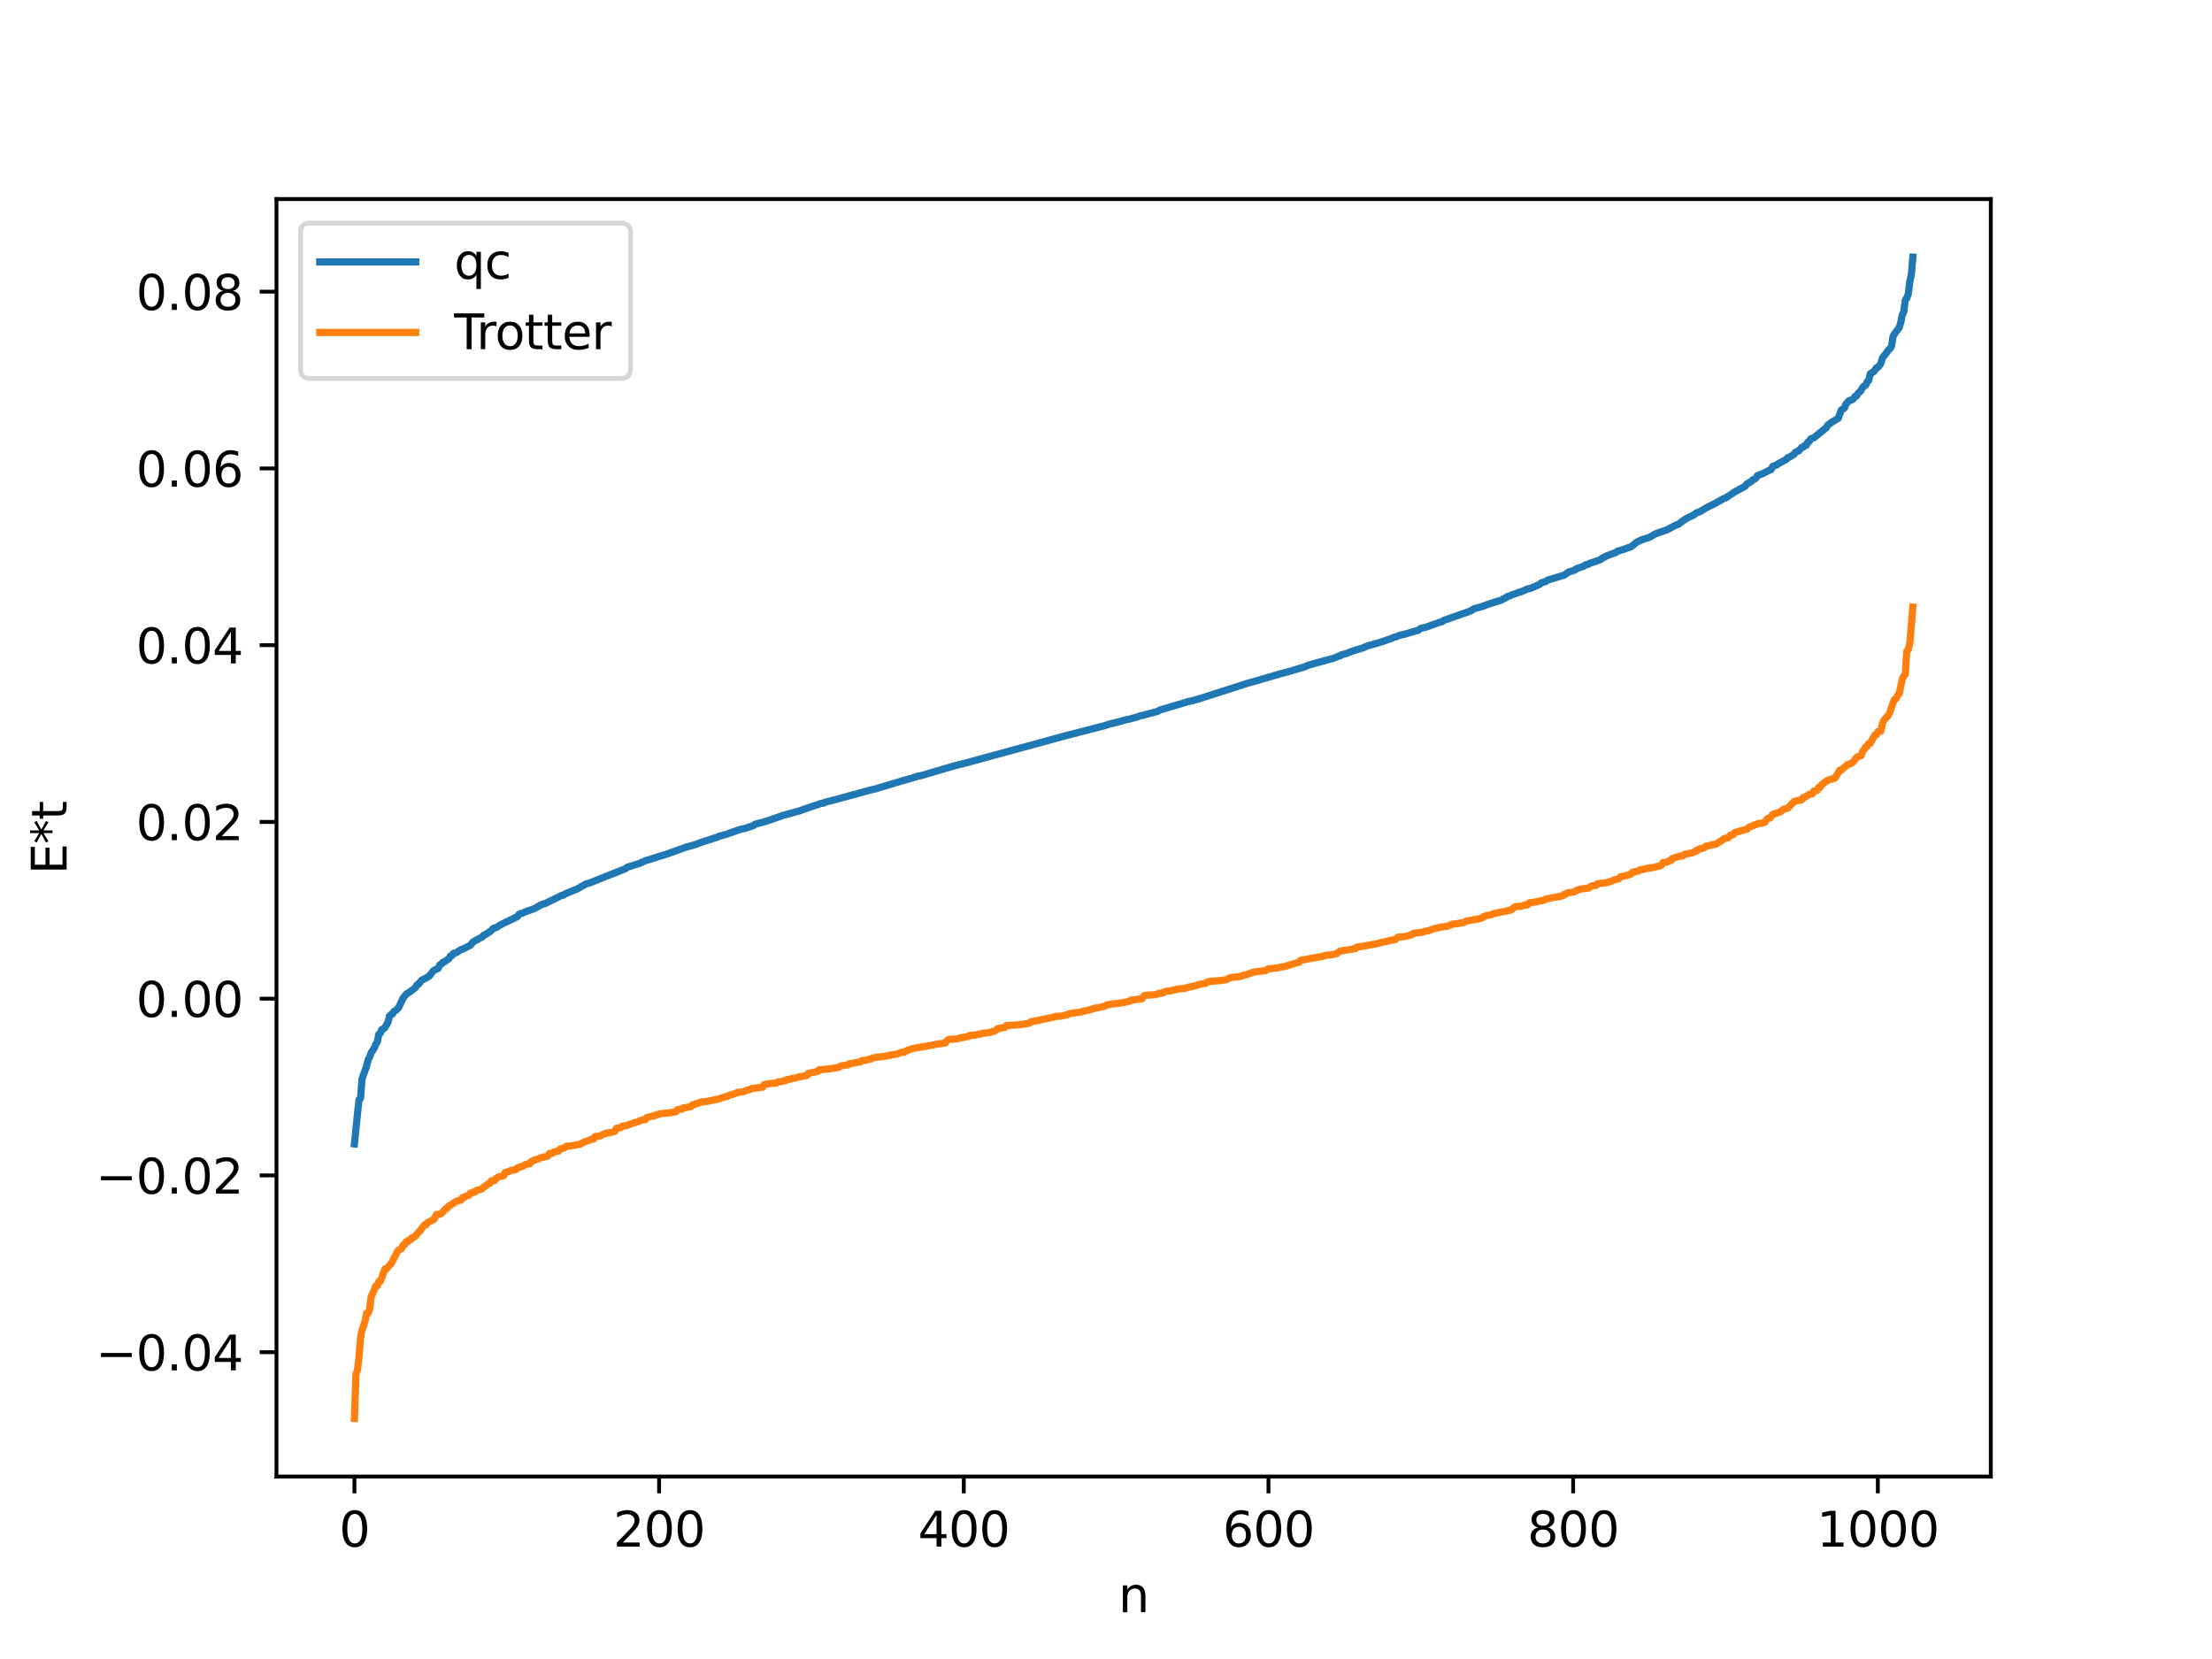 <?xml version="1.0" encoding="utf-8" standalone="no"?>
<!DOCTYPE svg PUBLIC "-//W3C//DTD SVG 1.1//EN"
  "http://www.w3.org/Graphics/SVG/1.1/DTD/svg11.dtd">
<svg xmlns:xlink="http://www.w3.org/1999/xlink" width="460.8pt" height="345.6pt" viewBox="0 0 460.8 345.6" xmlns="http://www.w3.org/2000/svg" version="1.1">
 <defs>
  <style type="text/css">*{stroke-linejoin: round; stroke-linecap: butt}</style>
 </defs>
 <g id="figure_1">
  <g id="patch_1">
   <path d="M 0 345.6 
L 460.8 345.6 
L 460.8 0 
L 0 0 
z
" style="fill: #ffffff"/>
  </g>
  <g id="axes_1">
   <g id="patch_2">
    <path d="M 57.6 307.584 
L 414.72 307.584 
L 414.72 41.472 
L 57.6 41.472 
z
" style="fill: #ffffff"/>
   </g>
   <g id="matplotlib.axis_1">
    <g id="xtick_1">
     <g id="line2d_1">
      <defs>
       <path id="mbecc1db152" d="M 0 0 
L 0 3.5 
" style="stroke: #000000; stroke-width: 0.8"/>
      </defs>
      <g>
       <use xlink:href="#mbecc1db152" x="73.833" y="307.584" style="stroke: #000000; stroke-width: 0.8"/>
      </g>
     </g>
     <g id="text_1">
      <!-- 0 -->
      <g transform="translate(70.651 322.182) scale(0.1 -0.1)">
       <defs>
        <path id="DejaVuSans-30" d="M 2034 4250 
Q 1547 4250 1301 3770 
Q 1056 3291 1056 2328 
Q 1056 1369 1301 889 
Q 1547 409 2034 409 
Q 2525 409 2770 889 
Q 3016 1369 3016 2328 
Q 3016 3291 2770 3770 
Q 2525 4250 2034 4250 
z
M 2034 4750 
Q 2819 4750 3233 4129 
Q 3647 3509 3647 2328 
Q 3647 1150 3233 529 
Q 2819 -91 2034 -91 
Q 1250 -91 836 529 
Q 422 1150 422 2328 
Q 422 3509 836 4129 
Q 1250 4750 2034 4750 
z
" transform="scale(0.016)"/>
       </defs>
       <use xlink:href="#DejaVuSans-30"/>
      </g>
     </g>
    </g>
    <g id="xtick_2">
     <g id="line2d_2">
      <g>
       <use xlink:href="#mbecc1db152" x="137.304" y="307.584" style="stroke: #000000; stroke-width: 0.8"/>
      </g>
     </g>
     <g id="text_2">
      <!-- 200 -->
      <g transform="translate(127.76 322.182) scale(0.1 -0.1)">
       <defs>
        <path id="DejaVuSans-32" d="M 1228 531 
L 3431 531 
L 3431 0 
L 469 0 
L 469 531 
Q 828 903 1448 1529 
Q 2069 2156 2228 2338 
Q 2531 2678 2651 2914 
Q 2772 3150 2772 3378 
Q 2772 3750 2511 3984 
Q 2250 4219 1831 4219 
Q 1534 4219 1204 4116 
Q 875 4013 500 3803 
L 500 4441 
Q 881 4594 1212 4672 
Q 1544 4750 1819 4750 
Q 2544 4750 2975 4387 
Q 3406 4025 3406 3419 
Q 3406 3131 3298 2873 
Q 3191 2616 2906 2266 
Q 2828 2175 2409 1742 
Q 1991 1309 1228 531 
z
" transform="scale(0.016)"/>
       </defs>
       <use xlink:href="#DejaVuSans-32"/>
       <use xlink:href="#DejaVuSans-30" x="63.623"/>
       <use xlink:href="#DejaVuSans-30" x="127.246"/>
      </g>
     </g>
    </g>
    <g id="xtick_3">
     <g id="line2d_3">
      <g>
       <use xlink:href="#mbecc1db152" x="200.775" y="307.584" style="stroke: #000000; stroke-width: 0.8"/>
      </g>
     </g>
     <g id="text_3">
      <!-- 400 -->
      <g transform="translate(191.231 322.182) scale(0.1 -0.1)">
       <defs>
        <path id="DejaVuSans-34" d="M 2419 4116 
L 825 1625 
L 2419 1625 
L 2419 4116 
z
M 2253 4666 
L 3047 4666 
L 3047 1625 
L 3713 1625 
L 3713 1100 
L 3047 1100 
L 3047 0 
L 2419 0 
L 2419 1100 
L 313 1100 
L 313 1709 
L 2253 4666 
z
" transform="scale(0.016)"/>
       </defs>
       <use xlink:href="#DejaVuSans-34"/>
       <use xlink:href="#DejaVuSans-30" x="63.623"/>
       <use xlink:href="#DejaVuSans-30" x="127.246"/>
      </g>
     </g>
    </g>
    <g id="xtick_4">
     <g id="line2d_4">
      <g>
       <use xlink:href="#mbecc1db152" x="264.246" y="307.584" style="stroke: #000000; stroke-width: 0.8"/>
      </g>
     </g>
     <g id="text_4">
      <!-- 600 -->
      <g transform="translate(254.702 322.182) scale(0.1 -0.1)">
       <defs>
        <path id="DejaVuSans-36" d="M 2113 2584 
Q 1688 2584 1439 2293 
Q 1191 2003 1191 1497 
Q 1191 994 1439 701 
Q 1688 409 2113 409 
Q 2538 409 2786 701 
Q 3034 994 3034 1497 
Q 3034 2003 2786 2293 
Q 2538 2584 2113 2584 
z
M 3366 4563 
L 3366 3988 
Q 3128 4100 2886 4159 
Q 2644 4219 2406 4219 
Q 1781 4219 1451 3797 
Q 1122 3375 1075 2522 
Q 1259 2794 1537 2939 
Q 1816 3084 2150 3084 
Q 2853 3084 3261 2657 
Q 3669 2231 3669 1497 
Q 3669 778 3244 343 
Q 2819 -91 2113 -91 
Q 1303 -91 875 529 
Q 447 1150 447 2328 
Q 447 3434 972 4092 
Q 1497 4750 2381 4750 
Q 2619 4750 2861 4703 
Q 3103 4656 3366 4563 
z
" transform="scale(0.016)"/>
       </defs>
       <use xlink:href="#DejaVuSans-36"/>
       <use xlink:href="#DejaVuSans-30" x="63.623"/>
       <use xlink:href="#DejaVuSans-30" x="127.246"/>
      </g>
     </g>
    </g>
    <g id="xtick_5">
     <g id="line2d_5">
      <g>
       <use xlink:href="#mbecc1db152" x="327.717" y="307.584" style="stroke: #000000; stroke-width: 0.8"/>
      </g>
     </g>
     <g id="text_5">
      <!-- 800 -->
      <g transform="translate(318.173 322.182) scale(0.1 -0.1)">
       <defs>
        <path id="DejaVuSans-38" d="M 2034 2216 
Q 1584 2216 1326 1975 
Q 1069 1734 1069 1313 
Q 1069 891 1326 650 
Q 1584 409 2034 409 
Q 2484 409 2743 651 
Q 3003 894 3003 1313 
Q 3003 1734 2745 1975 
Q 2488 2216 2034 2216 
z
M 1403 2484 
Q 997 2584 770 2862 
Q 544 3141 544 3541 
Q 544 4100 942 4425 
Q 1341 4750 2034 4750 
Q 2731 4750 3128 4425 
Q 3525 4100 3525 3541 
Q 3525 3141 3298 2862 
Q 3072 2584 2669 2484 
Q 3125 2378 3379 2068 
Q 3634 1759 3634 1313 
Q 3634 634 3220 271 
Q 2806 -91 2034 -91 
Q 1263 -91 848 271 
Q 434 634 434 1313 
Q 434 1759 690 2068 
Q 947 2378 1403 2484 
z
M 1172 3481 
Q 1172 3119 1398 2916 
Q 1625 2713 2034 2713 
Q 2441 2713 2670 2916 
Q 2900 3119 2900 3481 
Q 2900 3844 2670 4047 
Q 2441 4250 2034 4250 
Q 1625 4250 1398 4047 
Q 1172 3844 1172 3481 
z
" transform="scale(0.016)"/>
       </defs>
       <use xlink:href="#DejaVuSans-38"/>
       <use xlink:href="#DejaVuSans-30" x="63.623"/>
       <use xlink:href="#DejaVuSans-30" x="127.246"/>
      </g>
     </g>
    </g>
    <g id="xtick_6">
     <g id="line2d_6">
      <g>
       <use xlink:href="#mbecc1db152" x="391.188" y="307.584" style="stroke: #000000; stroke-width: 0.8"/>
      </g>
     </g>
     <g id="text_6">
      <!-- 1000 -->
      <g transform="translate(378.463 322.182) scale(0.1 -0.1)">
       <defs>
        <path id="DejaVuSans-31" d="M 794 531 
L 1825 531 
L 1825 4091 
L 703 3866 
L 703 4441 
L 1819 4666 
L 2450 4666 
L 2450 531 
L 3481 531 
L 3481 0 
L 794 0 
L 794 531 
z
" transform="scale(0.016)"/>
       </defs>
       <use xlink:href="#DejaVuSans-31"/>
       <use xlink:href="#DejaVuSans-30" x="63.623"/>
       <use xlink:href="#DejaVuSans-30" x="127.246"/>
       <use xlink:href="#DejaVuSans-30" x="190.869"/>
      </g>
     </g>
    </g>
    <g id="text_7">
     <!-- n -->
     <g transform="translate(232.991 335.861) scale(0.1 -0.1)">
      <defs>
       <path id="DejaVuSans-6e" d="M 3513 2113 
L 3513 0 
L 2938 0 
L 2938 2094 
Q 2938 2591 2744 2837 
Q 2550 3084 2163 3084 
Q 1697 3084 1428 2787 
Q 1159 2491 1159 1978 
L 1159 0 
L 581 0 
L 581 3500 
L 1159 3500 
L 1159 2956 
Q 1366 3272 1645 3428 
Q 1925 3584 2291 3584 
Q 2894 3584 3203 3211 
Q 3513 2838 3513 2113 
z
" transform="scale(0.016)"/>
      </defs>
      <use xlink:href="#DejaVuSans-6e"/>
     </g>
    </g>
   </g>
   <g id="matplotlib.axis_2">
    <g id="ytick_1">
     <g id="line2d_7">
      <defs>
       <path id="m09aad3531d" d="M 0 0 
L -3.5 0 
" style="stroke: #000000; stroke-width: 0.8"/>
      </defs>
      <g>
       <use xlink:href="#m09aad3531d" x="57.6" y="281.68" style="stroke: #000000; stroke-width: 0.8"/>
      </g>
     </g>
     <g id="text_8">
      <!-- −0.04 -->
      <g transform="translate(19.955 285.48) scale(0.1 -0.1)">
       <defs>
        <path id="DejaVuSans-2212" d="M 678 2272 
L 4684 2272 
L 4684 1741 
L 678 1741 
L 678 2272 
z
" transform="scale(0.016)"/>
        <path id="DejaVuSans-2e" d="M 684 794 
L 1344 794 
L 1344 0 
L 684 0 
L 684 794 
z
" transform="scale(0.016)"/>
       </defs>
       <use xlink:href="#DejaVuSans-2212"/>
       <use xlink:href="#DejaVuSans-30" x="83.789"/>
       <use xlink:href="#DejaVuSans-2e" x="147.412"/>
       <use xlink:href="#DejaVuSans-30" x="179.199"/>
       <use xlink:href="#DejaVuSans-34" x="242.822"/>
      </g>
     </g>
    </g>
    <g id="ytick_2">
     <g id="line2d_8">
      <g>
       <use xlink:href="#m09aad3531d" x="57.6" y="244.86" style="stroke: #000000; stroke-width: 0.8"/>
      </g>
     </g>
     <g id="text_9">
      <!-- −0.02 -->
      <g transform="translate(19.955 248.66) scale(0.1 -0.1)">
       <use xlink:href="#DejaVuSans-2212"/>
       <use xlink:href="#DejaVuSans-30" x="83.789"/>
       <use xlink:href="#DejaVuSans-2e" x="147.412"/>
       <use xlink:href="#DejaVuSans-30" x="179.199"/>
       <use xlink:href="#DejaVuSans-32" x="242.822"/>
      </g>
     </g>
    </g>
    <g id="ytick_3">
     <g id="line2d_9">
      <g>
       <use xlink:href="#m09aad3531d" x="57.6" y="208.04" style="stroke: #000000; stroke-width: 0.8"/>
      </g>
     </g>
     <g id="text_10">
      <!-- 0.00 -->
      <g transform="translate(28.334 211.84) scale(0.1 -0.1)">
       <use xlink:href="#DejaVuSans-30"/>
       <use xlink:href="#DejaVuSans-2e" x="63.623"/>
       <use xlink:href="#DejaVuSans-30" x="95.41"/>
       <use xlink:href="#DejaVuSans-30" x="159.033"/>
      </g>
     </g>
    </g>
    <g id="ytick_4">
     <g id="line2d_10">
      <g>
       <use xlink:href="#m09aad3531d" x="57.6" y="171.22" style="stroke: #000000; stroke-width: 0.8"/>
      </g>
     </g>
     <g id="text_11">
      <!-- 0.02 -->
      <g transform="translate(28.334 175.019) scale(0.1 -0.1)">
       <use xlink:href="#DejaVuSans-30"/>
       <use xlink:href="#DejaVuSans-2e" x="63.623"/>
       <use xlink:href="#DejaVuSans-30" x="95.41"/>
       <use xlink:href="#DejaVuSans-32" x="159.033"/>
      </g>
     </g>
    </g>
    <g id="ytick_5">
     <g id="line2d_11">
      <g>
       <use xlink:href="#m09aad3531d" x="57.6" y="134.4" style="stroke: #000000; stroke-width: 0.8"/>
      </g>
     </g>
     <g id="text_12">
      <!-- 0.04 -->
      <g transform="translate(28.334 138.199) scale(0.1 -0.1)">
       <use xlink:href="#DejaVuSans-30"/>
       <use xlink:href="#DejaVuSans-2e" x="63.623"/>
       <use xlink:href="#DejaVuSans-30" x="95.41"/>
       <use xlink:href="#DejaVuSans-34" x="159.033"/>
      </g>
     </g>
    </g>
    <g id="ytick_6">
     <g id="line2d_12">
      <g>
       <use xlink:href="#m09aad3531d" x="57.6" y="97.58" style="stroke: #000000; stroke-width: 0.8"/>
      </g>
     </g>
     <g id="text_13">
      <!-- 0.06 -->
      <g transform="translate(28.334 101.379) scale(0.1 -0.1)">
       <use xlink:href="#DejaVuSans-30"/>
       <use xlink:href="#DejaVuSans-2e" x="63.623"/>
       <use xlink:href="#DejaVuSans-30" x="95.41"/>
       <use xlink:href="#DejaVuSans-36" x="159.033"/>
      </g>
     </g>
    </g>
    <g id="ytick_7">
     <g id="line2d_13">
      <g>
       <use xlink:href="#m09aad3531d" x="57.6" y="60.76" style="stroke: #000000; stroke-width: 0.8"/>
      </g>
     </g>
     <g id="text_14">
      <!-- 0.08 -->
      <g transform="translate(28.334 64.559) scale(0.1 -0.1)">
       <use xlink:href="#DejaVuSans-30"/>
       <use xlink:href="#DejaVuSans-2e" x="63.623"/>
       <use xlink:href="#DejaVuSans-30" x="95.41"/>
       <use xlink:href="#DejaVuSans-38" x="159.033"/>
      </g>
     </g>
    </g>
    <g id="text_15">
     <!-- E*t -->
     <g transform="translate(13.875 182.148) rotate(-90) scale(0.1 -0.1)">
      <defs>
       <path id="DejaVuSans-45" d="M 628 4666 
L 3578 4666 
L 3578 4134 
L 1259 4134 
L 1259 2753 
L 3481 2753 
L 3481 2222 
L 1259 2222 
L 1259 531 
L 3634 531 
L 3634 0 
L 628 0 
L 628 4666 
z
" transform="scale(0.016)"/>
       <path id="DejaVuSans-2a" d="M 3009 3897 
L 1888 3291 
L 3009 2681 
L 2828 2375 
L 1778 3009 
L 1778 1831 
L 1422 1831 
L 1422 3009 
L 372 2375 
L 191 2681 
L 1313 3291 
L 191 3897 
L 372 4206 
L 1422 3572 
L 1422 4750 
L 1778 4750 
L 1778 3572 
L 2828 4206 
L 3009 3897 
z
" transform="scale(0.016)"/>
       <path id="DejaVuSans-74" d="M 1172 4494 
L 1172 3500 
L 2356 3500 
L 2356 3053 
L 1172 3053 
L 1172 1153 
Q 1172 725 1289 603 
Q 1406 481 1766 481 
L 2356 481 
L 2356 0 
L 1766 0 
Q 1100 0 847 248 
Q 594 497 594 1153 
L 594 3053 
L 172 3053 
L 172 3500 
L 594 3500 
L 594 4494 
L 1172 4494 
z
" transform="scale(0.016)"/>
      </defs>
      <use xlink:href="#DejaVuSans-45"/>
      <use xlink:href="#DejaVuSans-2a" x="63.184"/>
      <use xlink:href="#DejaVuSans-74" x="113.184"/>
     </g>
    </g>
   </g>
   <g id="line2d_14">
    <path d="M 73.833 238.299 
L 74.467 232.066 
L 74.785 229.113 
L 75.102 228.778 
L 75.42 224.747 
L 76.372 222.084 
L 76.689 220.785 
L 77.006 220.196 
L 77.324 219.291 
L 77.958 218.364 
L 78.276 217.533 
L 78.593 217.082 
L 78.91 215.453 
L 79.228 215.22 
L 79.545 214.473 
L 79.862 214.369 
L 80.18 214.067 
L 80.815 213.015 
L 81.132 211.667 
L 81.449 211.36 
L 81.767 211.213 
L 82.084 210.687 
L 82.401 210.518 
L 83.036 209.932 
L 83.988 207.891 
L 84.623 207.118 
L 85.892 206.246 
L 86.527 205.755 
L 86.844 205.183 
L 87.162 205.065 
L 87.796 204.232 
L 89.066 203.571 
L 89.383 203.366 
L 90.018 202.563 
L 90.335 202.185 
L 90.97 201.867 
L 91.287 201.742 
L 91.605 201.017 
L 91.922 200.843 
L 92.239 200.465 
L 92.557 200.377 
L 93.509 199.728 
L 93.826 199.158 
L 94.143 199.067 
L 94.461 198.619 
L 95.096 198.43 
L 96.048 197.796 
L 96.365 197.746 
L 97.952 196.929 
L 98.586 196.209 
L 100.491 195.141 
L 100.808 194.784 
L 101.125 194.698 
L 102.395 193.828 
L 102.712 193.409 
L 103.347 193.234 
L 104.616 192.471 
L 107.79 190.942 
L 108.107 190.491 
L 108.424 190.313 
L 108.742 190.269 
L 109.377 189.973 
L 110.011 189.73 
L 111.281 189.305 
L 112.867 188.402 
L 113.502 188.252 
L 116.993 186.538 
L 117.31 186.501 
L 117.945 186.113 
L 120.167 185.219 
L 122.071 184.134 
L 122.705 183.981 
L 130.322 180.947 
L 130.639 180.67 
L 133.178 179.879 
L 134.448 179.293 
L 135.4 179.025 
L 137.621 178.306 
L 138.573 178.029 
L 143.016 176.449 
L 144.92 175.92 
L 145.872 175.538 
L 148.094 174.83 
L 148.729 174.599 
L 149.363 174.458 
L 149.681 174.24 
L 150.315 174.079 
L 151.267 173.807 
L 154.124 172.807 
L 155.393 172.519 
L 156.98 171.975 
L 157.297 171.707 
L 158.884 171.298 
L 159.519 171.107 
L 162.375 170.132 
L 163.01 169.891 
L 166.5 168.938 
L 167.453 168.6 
L 169.357 167.933 
L 170.309 167.637 
L 170.943 167.384 
L 171.578 167.309 
L 171.896 167.105 
L 173.482 166.714 
L 174.752 166.381 
L 181.416 164.549 
L 182.368 164.346 
L 183.003 164.144 
L 187.446 162.816 
L 190.62 161.894 
L 191.254 161.672 
L 191.889 161.578 
L 198.553 159.606 
L 201.727 158.793 
L 202.362 158.622 
L 221.72 153.338 
L 230.289 151.122 
L 230.924 150.884 
L 233.462 150.265 
L 234.097 150.051 
L 235.367 149.781 
L 236.953 149.347 
L 237.588 149.095 
L 238.223 149.001 
L 238.858 148.796 
L 241.079 148.218 
L 241.714 147.883 
L 247.426 146.189 
L 249.33 145.716 
L 250.282 145.42 
L 260.12 142.258 
L 260.755 142.101 
L 266.785 140.343 
L 268.054 140.026 
L 271.862 138.889 
L 272.497 138.584 
L 277.892 137.091 
L 278.844 136.691 
L 279.162 136.629 
L 279.479 136.393 
L 280.431 136.161 
L 281.7 135.645 
L 283.922 134.967 
L 284.874 134.547 
L 285.509 134.376 
L 287.413 133.839 
L 289.317 133.188 
L 289.952 132.986 
L 290.269 132.777 
L 290.904 132.648 
L 291.539 132.346 
L 292.491 132.149 
L 295.029 131.405 
L 295.347 131.358 
L 295.981 130.894 
L 296.934 130.695 
L 299.79 129.679 
L 300.424 129.515 
L 300.742 129.248 
L 306.137 127.351 
L 306.454 127.215 
L 307.089 126.792 
L 308.676 126.38 
L 309.628 126.015 
L 310.262 125.804 
L 311.849 125.277 
L 312.801 125.02 
L 313.119 124.75 
L 313.436 124.677 
L 314.071 124.23 
L 314.388 124.186 
L 315.023 123.887 
L 315.658 123.693 
L 316.292 123.425 
L 316.927 123.261 
L 318.196 122.684 
L 318.831 122.57 
L 320.735 121.731 
L 321.053 121.424 
L 322.005 121.141 
L 322.322 120.878 
L 325.496 119.912 
L 325.813 119.833 
L 326.765 119.181 
L 328.034 118.776 
L 328.352 118.492 
L 329.939 117.947 
L 330.256 117.682 
L 330.891 117.545 
L 331.208 117.324 
L 332.16 117.031 
L 333.429 116.57 
L 333.747 116.268 
L 334.064 116.168 
L 334.699 115.804 
L 336.286 115.198 
L 336.603 115.106 
L 336.92 114.823 
L 338.19 114.469 
L 338.824 114.217 
L 339.777 113.906 
L 341.046 112.892 
L 341.998 112.451 
L 343.585 111.946 
L 344.854 111.208 
L 345.806 110.876 
L 347.393 110.323 
L 348.028 109.955 
L 349.297 109.316 
L 349.615 109.243 
L 350.249 108.736 
L 351.201 108.071 
L 352.788 107.292 
L 353.423 106.816 
L 354.058 106.633 
L 355.644 105.674 
L 356.914 105.065 
L 359.135 103.835 
L 359.453 103.751 
L 361.357 102.477 
L 363.578 101.273 
L 363.896 100.819 
L 364.53 100.465 
L 364.848 100.289 
L 365.165 99.926 
L 365.482 99.836 
L 365.8 99.583 
L 366.117 99.075 
L 367.069 98.722 
L 368.973 97.787 
L 369.291 97.153 
L 370.243 96.802 
L 370.56 96.515 
L 371.195 96.201 
L 372.147 95.664 
L 372.464 95.316 
L 372.781 95.224 
L 373.734 94.642 
L 374.051 94.179 
L 374.686 93.948 
L 375.32 93.211 
L 375.638 93.165 
L 375.955 92.815 
L 376.272 92.752 
L 376.59 92.103 
L 376.907 91.959 
L 377.224 91.41 
L 377.859 91.201 
L 380.081 89.396 
L 380.398 89.172 
L 380.715 88.606 
L 381.667 87.906 
L 382.937 87.145 
L 383.572 85.416 
L 384.206 85.017 
L 384.524 84.226 
L 385.158 83.497 
L 385.793 83.288 
L 386.11 83.068 
L 386.428 82.571 
L 386.745 82.487 
L 387.062 81.943 
L 387.697 81.346 
L 388.015 80.721 
L 388.332 80.407 
L 388.649 80.263 
L 388.967 79.518 
L 389.284 79.294 
L 389.601 77.874 
L 390.236 77.472 
L 390.553 77.167 
L 390.871 76.636 
L 391.188 76.537 
L 391.823 75.735 
L 392.14 74.569 
L 393.092 73.358 
L 393.41 72.865 
L 393.727 72.646 
L 394.044 72.127 
L 394.362 70.021 
L 394.996 69.077 
L 395.631 68.276 
L 395.948 67.237 
L 396.266 65.625 
L 396.583 64.994 
L 396.9 62.518 
L 397.218 62.082 
L 397.535 61.227 
L 397.853 58.649 
L 398.17 57.193 
L 398.487 53.568 
L 398.487 53.568 
" clip-path="url(#p2a824ead2d)" style="fill: none; stroke: #1f77b4; stroke-width: 1.5; stroke-linecap: square"/>
   </g>
   <g id="line2d_15">
    <path d="M 73.833 295.488 
L 74.15 286.283 
L 74.467 285.382 
L 74.785 282.767 
L 75.102 278.694 
L 75.42 277.078 
L 76.054 275.194 
L 76.372 273.562 
L 76.689 273.562 
L 77.006 272.752 
L 77.324 270.085 
L 77.641 269.489 
L 78.276 267.873 
L 78.593 267.873 
L 78.91 266.972 
L 79.228 266.94 
L 80.18 264.357 
L 80.497 264.357 
L 81.132 263.547 
L 81.449 263.296 
L 82.719 260.88 
L 83.036 260.397 
L 83.353 260.284 
L 83.671 260.053 
L 83.988 259.356 
L 84.305 259.294 
L 84.623 258.668 
L 84.94 258.668 
L 85.258 258.272 
L 85.575 258.224 
L 85.892 257.767 
L 86.21 257.735 
L 86.527 257.532 
L 86.844 257.052 
L 87.479 256.433 
L 88.431 255.152 
L 88.748 255.152 
L 89.066 254.676 
L 90.018 254.202 
L 90.335 254.091 
L 90.97 252.979 
L 91.605 252.949 
L 91.922 252.826 
L 92.874 251.768 
L 93.191 251.675 
L 93.509 251.192 
L 93.826 251.079 
L 95.096 250.217 
L 96.048 250.007 
L 96.365 249.463 
L 96.682 249.463 
L 97 249.188 
L 97.634 249.019 
L 97.952 248.562 
L 98.269 248.53 
L 98.586 248.327 
L 98.904 248.322 
L 99.221 248.013 
L 100.173 247.765 
L 100.491 247.578 
L 100.808 247.228 
L 101.125 247.086 
L 101.76 246.569 
L 102.077 246.492 
L 102.395 245.956 
L 103.029 245.947 
L 103.347 245.471 
L 103.981 245.137 
L 104.616 244.997 
L 104.934 244.886 
L 105.251 244.253 
L 105.886 244.098 
L 106.52 243.774 
L 107.155 243.744 
L 107.472 243.621 
L 107.79 243.28 
L 108.107 243.237 
L 108.424 243.056 
L 108.742 243.009 
L 109.694 242.5 
L 110.329 242.442 
L 110.646 241.987 
L 110.963 241.874 
L 111.281 241.643 
L 111.598 241.624 
L 112.55 241.229 
L 114.137 240.802 
L 114.454 240.287 
L 115.089 240.258 
L 115.406 239.983 
L 116.041 239.814 
L 116.358 239.793 
L 116.676 239.357 
L 116.993 239.325 
L 117.31 239.122 
L 117.628 239.117 
L 117.945 238.808 
L 119.532 238.619 
L 120.801 238.373 
L 121.436 238.023 
L 123.34 237.289 
L 123.658 237.287 
L 123.975 236.751 
L 124.927 236.663 
L 126.196 236.08 
L 127.148 235.932 
L 127.783 235.792 
L 128.1 235.681 
L 128.418 235.048 
L 129.37 234.893 
L 129.687 234.569 
L 130.322 234.539 
L 132.226 233.851 
L 132.543 233.804 
L 133.178 233.544 
L 133.813 233.295 
L 134.448 233.237 
L 134.765 232.782 
L 136.352 232.419 
L 137.304 232.046 
L 139.525 231.807 
L 140.795 231.597 
L 141.112 231.159 
L 141.747 231.053 
L 142.064 231.053 
L 142.381 230.783 
L 142.699 230.778 
L 143.334 230.609 
L 143.968 230.531 
L 144.286 230.152 
L 144.603 230.12 
L 144.92 229.917 
L 145.555 229.815 
L 145.872 229.603 
L 147.459 229.414 
L 149.681 228.939 
L 151.267 228.406 
L 151.585 228.4 
L 151.902 228.159 
L 152.854 227.901 
L 153.806 227.537 
L 154.758 227.458 
L 155.71 227.077 
L 156.028 227.061 
L 156.662 226.762 
L 157.932 226.587 
L 158.884 226.476 
L 159.201 225.935 
L 160.153 225.752 
L 161.74 225.629 
L 162.058 225.364 
L 162.692 225.334 
L 163.327 225.145 
L 163.644 225.129 
L 163.962 224.875 
L 164.596 224.827 
L 164.914 224.671 
L 165.548 224.599 
L 166.183 224.404 
L 168.087 224.032 
L 168.405 223.577 
L 170.309 223.214 
L 170.626 222.849 
L 172.53 222.697 
L 173.482 222.551 
L 174.117 222.474 
L 174.752 222.339 
L 175.069 222.084 
L 176.339 221.848 
L 176.656 221.848 
L 176.973 221.578 
L 177.291 221.573 
L 177.925 221.403 
L 179.195 221.244 
L 179.512 220.947 
L 180.464 220.872 
L 180.781 220.712 
L 181.416 220.61 
L 181.734 220.398 
L 182.686 220.232 
L 184.272 220.063 
L 185.224 219.86 
L 185.859 219.734 
L 186.494 219.613 
L 186.811 219.606 
L 187.763 219.209 
L 188.398 219.195 
L 188.715 218.954 
L 189.35 218.696 
L 189.985 218.461 
L 194.428 217.67 
L 195.062 217.522 
L 196.967 217.271 
L 197.284 216.73 
L 197.601 216.55 
L 199.505 216.4 
L 200.14 216.159 
L 200.775 216.129 
L 201.41 215.94 
L 201.727 215.924 
L 202.044 215.676 
L 203.314 215.622 
L 203.631 215.466 
L 204.266 215.394 
L 204.583 215.254 
L 205.853 215.134 
L 206.17 215.1 
L 206.805 214.855 
L 207.122 214.827 
L 207.439 214.664 
L 207.757 214.308 
L 209.343 214.028 
L 209.661 213.643 
L 212.2 213.492 
L 213.152 213.346 
L 213.786 213.269 
L 214.421 213.134 
L 214.739 212.879 
L 219.499 211.891 
L 219.816 211.742 
L 221.086 211.667 
L 221.72 211.507 
L 222.355 211.405 
L 222.672 211.193 
L 223.624 211.027 
L 225.211 210.829 
L 225.529 210.678 
L 226.481 210.529 
L 227.433 210.223 
L 227.75 210.17 
L 228.067 210.004 
L 229.02 209.89 
L 229.654 209.712 
L 229.972 209.674 
L 230.606 209.335 
L 231.876 209.127 
L 232.828 209.042 
L 235.049 208.651 
L 235.684 208.332 
L 236.319 208.279 
L 236.953 208.168 
L 237.905 208.066 
L 238.223 207.525 
L 238.54 207.345 
L 240.762 207.195 
L 241.396 206.954 
L 242.031 206.9 
L 242.983 206.471 
L 243.935 206.417 
L 244.253 206.261 
L 244.887 206.189 
L 245.205 206.049 
L 246.474 205.929 
L 246.791 205.895 
L 247.426 205.699 
L 249.33 205.281 
L 249.648 205.103 
L 251.234 204.823 
L 251.552 204.542 
L 252.186 204.431 
L 254.091 204.287 
L 255.043 204.141 
L 255.36 204.126 
L 256.312 203.653 
L 258.534 203.396 
L 258.851 203.168 
L 259.486 203.101 
L 261.072 202.521 
L 262.024 202.4 
L 262.659 202.314 
L 263.611 202.2 
L 264.246 201.843 
L 266.15 201.624 
L 266.785 201.473 
L 267.737 201.324 
L 269.324 200.799 
L 270.593 200.469 
L 270.91 200.051 
L 275.353 199.26 
L 275.671 199.127 
L 275.988 199.118 
L 276.305 198.972 
L 277.575 198.89 
L 278.527 198.614 
L 279.162 198.13 
L 282.335 197.615 
L 282.653 197.292 
L 284.239 197.056 
L 286.143 196.715 
L 286.461 196.69 
L 287.096 196.494 
L 289 196.076 
L 289.634 195.898 
L 290.586 195.765 
L 291.221 195.228 
L 292.808 195.082 
L 294.077 194.707 
L 294.395 194.448 
L 296.299 194.191 
L 296.934 193.963 
L 297.568 193.896 
L 299.155 193.316 
L 299.472 193.311 
L 300.107 193.123 
L 301.377 192.986 
L 302.011 192.764 
L 302.646 192.498 
L 303.598 192.419 
L 304.233 192.268 
L 304.867 192.219 
L 305.502 191.858 
L 307.724 191.48 
L 308.676 191.264 
L 308.993 190.98 
L 309.945 190.651 
L 310.58 190.586 
L 310.897 190.386 
L 312.484 190.055 
L 313.119 189.913 
L 313.436 189.904 
L 314.071 189.695 
L 314.705 189.606 
L 315.34 189.115 
L 315.658 188.875 
L 316.927 188.797 
L 317.562 188.544 
L 318.196 188.508 
L 318.514 188.087 
L 320.1 187.851 
L 321.687 187.51 
L 322.005 187.289 
L 325.496 186.635 
L 325.813 186.327 
L 326.13 186.299 
L 326.448 186.023 
L 327.082 185.929 
L 328.034 185.779 
L 328.352 185.502 
L 329.304 185.203 
L 330.891 185.023 
L 331.525 184.563 
L 332.16 184.473 
L 332.477 184.424 
L 332.795 184.111 
L 333.747 183.99 
L 334.381 183.904 
L 335.016 183.781 
L 335.651 183.559 
L 336.603 183.203 
L 337.238 183.063 
L 337.555 182.653 
L 338.824 182.399 
L 339.777 182.059 
L 340.094 181.701 
L 341.363 181.427 
L 341.681 181.181 
L 342.315 181.134 
L 342.633 180.99 
L 342.95 180.985 
L 343.267 180.85 
L 344.537 180.699 
L 345.172 180.49 
L 345.806 180.401 
L 346.124 180.204 
L 346.441 179.67 
L 347.076 179.664 
L 347.71 179.339 
L 348.028 179.303 
L 348.345 178.856 
L 348.98 178.646 
L 349.932 178.336 
L 350.567 178.305 
L 350.884 177.994 
L 351.519 177.843 
L 352.471 177.666 
L 353.105 177.43 
L 353.423 177.122 
L 353.74 177.094 
L 354.058 176.818 
L 354.692 176.724 
L 355.01 176.594 
L 355.327 176.297 
L 355.962 176.174 
L 356.596 175.998 
L 357.548 175.829 
L 358.183 175.35 
L 358.5 175.268 
L 359.135 174.699 
L 359.77 174.575 
L 360.087 174.493 
L 360.405 173.998 
L 361.039 173.901 
L 361.357 173.448 
L 363.896 172.727 
L 364.53 172.241 
L 366.434 171.523 
L 367.069 171.494 
L 367.704 171.245 
L 368.021 170.713 
L 368.339 170.465 
L 368.656 170.46 
L 369.291 169.651 
L 369.925 169.441 
L 370.877 169.131 
L 371.512 168.605 
L 372.464 168.327 
L 373.099 167.613 
L 373.416 167.37 
L 373.734 166.969 
L 374.368 166.793 
L 375.32 166.624 
L 375.638 166.145 
L 375.955 166.063 
L 376.907 165.494 
L 377.542 165.37 
L 377.859 164.793 
L 378.494 164.696 
L 378.811 164.087 
L 379.129 164.078 
L 379.446 163.522 
L 380.398 162.757 
L 381.35 162.318 
L 381.667 162.298 
L 382.302 162.04 
L 383.254 160.446 
L 383.572 160.436 
L 384.841 159.275 
L 385.476 159.122 
L 386.11 158.684 
L 386.745 157.784 
L 387.38 157.519 
L 387.697 157.419 
L 388.015 156.476 
L 388.332 156.165 
L 388.649 155.588 
L 388.967 155.501 
L 389.284 154.882 
L 389.601 154.873 
L 390.553 153.113 
L 390.871 153.093 
L 391.188 152.413 
L 391.823 152.303 
L 392.14 150.721 
L 392.458 150.039 
L 393.41 148.96 
L 393.727 148.314 
L 394.362 146.383 
L 394.679 145.676 
L 394.996 145.516 
L 395.314 144.882 
L 395.631 144.503 
L 396.266 141.516 
L 396.583 140.834 
L 396.9 140.51 
L 397.218 135.677 
L 397.535 135.298 
L 397.853 133.902 
L 398.487 126.472 
L 398.487 126.472 
" clip-path="url(#p2a824ead2d)" style="fill: none; stroke: #ff7f0e; stroke-width: 1.5; stroke-linecap: square"/>
   </g>
   <g id="patch_3">
    <path d="M 57.6 307.584 
L 57.6 41.472 
" style="fill: none; stroke: #000000; stroke-width: 0.8; stroke-linejoin: miter; stroke-linecap: square"/>
   </g>
   <g id="patch_4">
    <path d="M 414.72 307.584 
L 414.72 41.472 
" style="fill: none; stroke: #000000; stroke-width: 0.8; stroke-linejoin: miter; stroke-linecap: square"/>
   </g>
   <g id="patch_5">
    <path d="M 57.6 307.584 
L 414.72 307.584 
" style="fill: none; stroke: #000000; stroke-width: 0.8; stroke-linejoin: miter; stroke-linecap: square"/>
   </g>
   <g id="patch_6">
    <path d="M 57.6 41.472 
L 414.72 41.472 
" style="fill: none; stroke: #000000; stroke-width: 0.8; stroke-linejoin: miter; stroke-linecap: square"/>
   </g>
   <g id="legend_1">
    <g id="patch_7">
     <path d="M 64.6 78.828 
L 129.342 78.828 
Q 131.342 78.828 131.342 76.828 
L 131.342 48.472 
Q 131.342 46.472 129.342 46.472 
L 64.6 46.472 
Q 62.6 46.472 62.6 48.472 
L 62.6 76.828 
Q 62.6 78.828 64.6 78.828 
z
" style="fill: #ffffff; opacity: 0.8; stroke: #cccccc; stroke-linejoin: miter"/>
    </g>
    <g id="line2d_16">
     <path d="M 66.6 54.57 
L 76.6 54.57 
L 86.6 54.57 
" style="fill: none; stroke: #1f77b4; stroke-width: 1.5; stroke-linecap: square"/>
    </g>
    <g id="text_16">
     <!-- qc -->
     <g transform="translate(94.6 58.07) scale(0.1 -0.1)">
      <defs>
       <path id="DejaVuSans-71" d="M 947 1747 
Q 947 1113 1208 752 
Q 1469 391 1925 391 
Q 2381 391 2643 752 
Q 2906 1113 2906 1747 
Q 2906 2381 2643 2742 
Q 2381 3103 1925 3103 
Q 1469 3103 1208 2742 
Q 947 2381 947 1747 
z
M 2906 525 
Q 2725 213 2448 61 
Q 2172 -91 1784 -91 
Q 1150 -91 751 415 
Q 353 922 353 1747 
Q 353 2572 751 3078 
Q 1150 3584 1784 3584 
Q 2172 3584 2448 3432 
Q 2725 3281 2906 2969 
L 2906 3500 
L 3481 3500 
L 3481 -1331 
L 2906 -1331 
L 2906 525 
z
" transform="scale(0.016)"/>
       <path id="DejaVuSans-63" d="M 3122 3366 
L 3122 2828 
Q 2878 2963 2633 3030 
Q 2388 3097 2138 3097 
Q 1578 3097 1268 2742 
Q 959 2388 959 1747 
Q 959 1106 1268 751 
Q 1578 397 2138 397 
Q 2388 397 2633 464 
Q 2878 531 3122 666 
L 3122 134 
Q 2881 22 2623 -34 
Q 2366 -91 2075 -91 
Q 1284 -91 818 406 
Q 353 903 353 1747 
Q 353 2603 823 3093 
Q 1294 3584 2113 3584 
Q 2378 3584 2631 3529 
Q 2884 3475 3122 3366 
z
" transform="scale(0.016)"/>
      </defs>
      <use xlink:href="#DejaVuSans-71"/>
      <use xlink:href="#DejaVuSans-63" x="63.477"/>
     </g>
    </g>
    <g id="line2d_17">
     <path d="M 66.6 69.249 
L 76.6 69.249 
L 86.6 69.249 
" style="fill: none; stroke: #ff7f0e; stroke-width: 1.5; stroke-linecap: square"/>
    </g>
    <g id="text_17">
     <!-- Trotter -->
     <g transform="translate(94.6 72.749) scale(0.1 -0.1)">
      <defs>
       <path id="DejaVuSans-54" d="M -19 4666 
L 3928 4666 
L 3928 4134 
L 2272 4134 
L 2272 0 
L 1638 0 
L 1638 4134 
L -19 4134 
L -19 4666 
z
" transform="scale(0.016)"/>
       <path id="DejaVuSans-72" d="M 2631 2963 
Q 2534 3019 2420 3045 
Q 2306 3072 2169 3072 
Q 1681 3072 1420 2755 
Q 1159 2438 1159 1844 
L 1159 0 
L 581 0 
L 581 3500 
L 1159 3500 
L 1159 2956 
Q 1341 3275 1631 3429 
Q 1922 3584 2338 3584 
Q 2397 3584 2469 3576 
Q 2541 3569 2628 3553 
L 2631 2963 
z
" transform="scale(0.016)"/>
       <path id="DejaVuSans-6f" d="M 1959 3097 
Q 1497 3097 1228 2736 
Q 959 2375 959 1747 
Q 959 1119 1226 758 
Q 1494 397 1959 397 
Q 2419 397 2687 759 
Q 2956 1122 2956 1747 
Q 2956 2369 2687 2733 
Q 2419 3097 1959 3097 
z
M 1959 3584 
Q 2709 3584 3137 3096 
Q 3566 2609 3566 1747 
Q 3566 888 3137 398 
Q 2709 -91 1959 -91 
Q 1206 -91 779 398 
Q 353 888 353 1747 
Q 353 2609 779 3096 
Q 1206 3584 1959 3584 
z
" transform="scale(0.016)"/>
       <path id="DejaVuSans-65" d="M 3597 1894 
L 3597 1613 
L 953 1613 
Q 991 1019 1311 708 
Q 1631 397 2203 397 
Q 2534 397 2845 478 
Q 3156 559 3463 722 
L 3463 178 
Q 3153 47 2828 -22 
Q 2503 -91 2169 -91 
Q 1331 -91 842 396 
Q 353 884 353 1716 
Q 353 2575 817 3079 
Q 1281 3584 2069 3584 
Q 2775 3584 3186 3129 
Q 3597 2675 3597 1894 
z
M 3022 2063 
Q 3016 2534 2758 2815 
Q 2500 3097 2075 3097 
Q 1594 3097 1305 2825 
Q 1016 2553 972 2059 
L 3022 2063 
z
" transform="scale(0.016)"/>
      </defs>
      <use xlink:href="#DejaVuSans-54"/>
      <use xlink:href="#DejaVuSans-72" x="46.334"/>
      <use xlink:href="#DejaVuSans-6f" x="85.197"/>
      <use xlink:href="#DejaVuSans-74" x="146.379"/>
      <use xlink:href="#DejaVuSans-74" x="185.588"/>
      <use xlink:href="#DejaVuSans-65" x="224.797"/>
      <use xlink:href="#DejaVuSans-72" x="286.32"/>
     </g>
    </g>
   </g>
  </g>
 </g>
 <defs>
  <clipPath id="p2a824ead2d">
   <rect x="57.6" y="41.472" width="357.12" height="266.112"/>
  </clipPath>
 </defs>
</svg>
